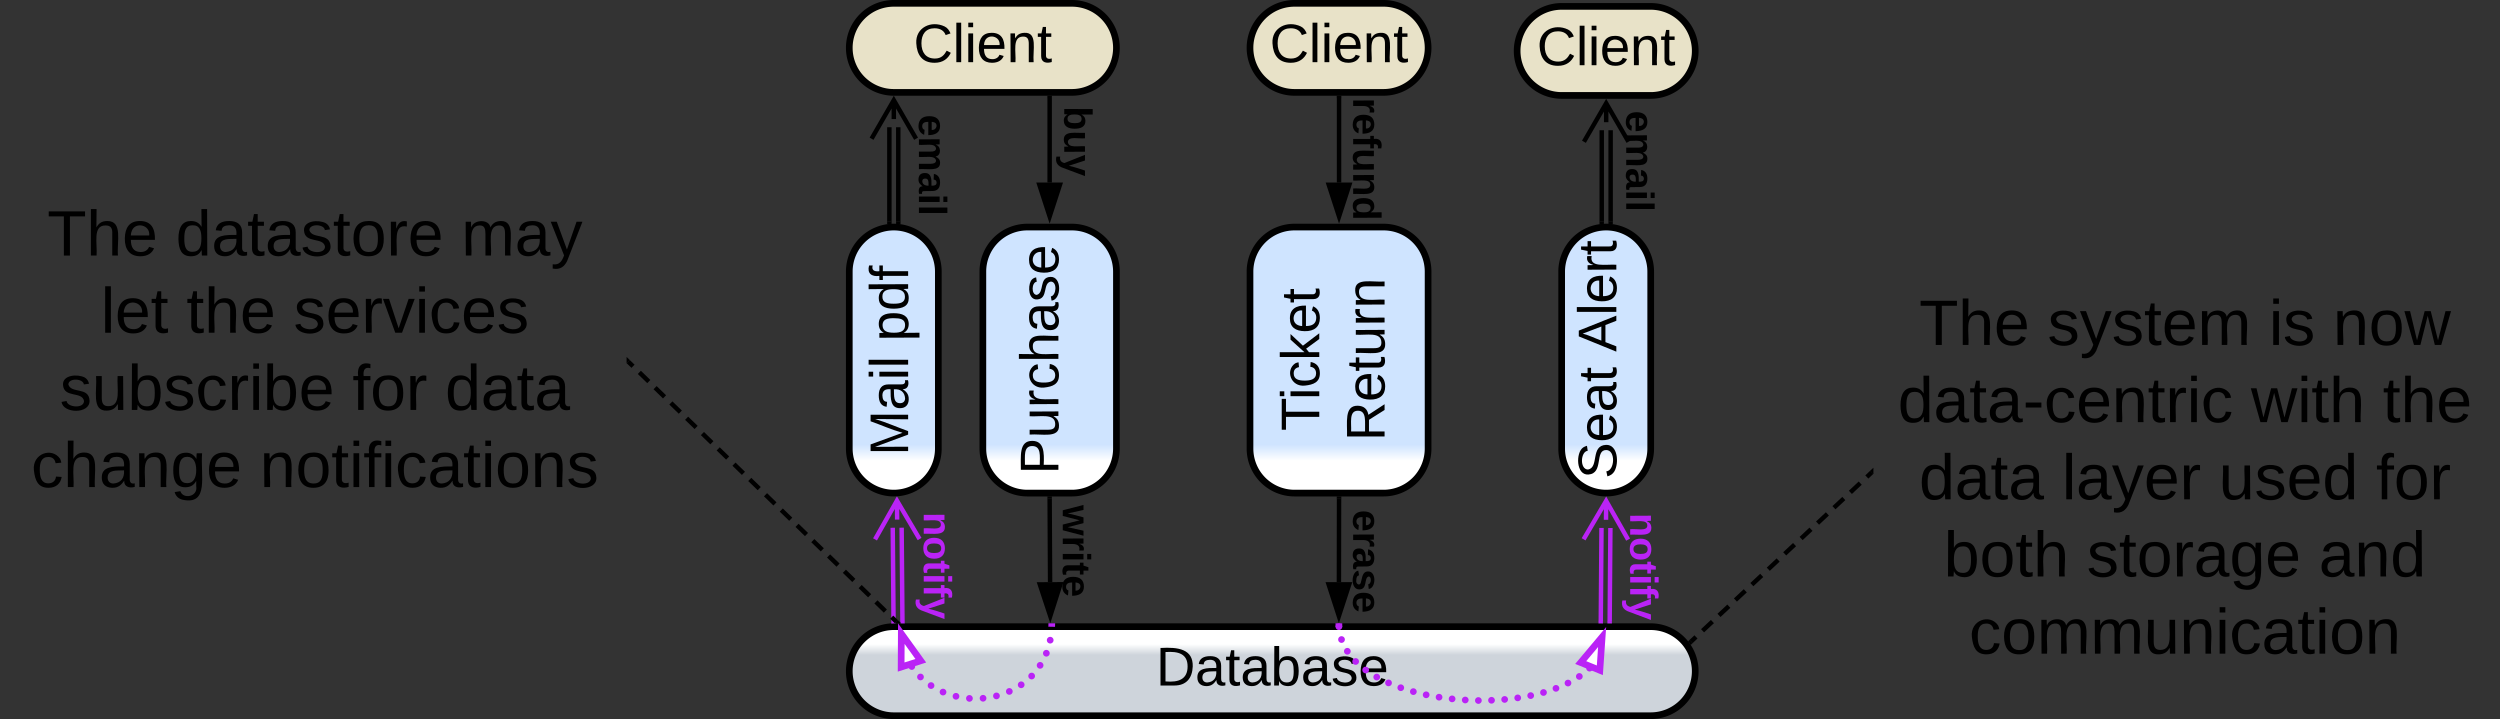 <svg xmlns="http://www.w3.org/2000/svg" xmlns:xlink="http://www.w3.org/1999/xlink" xmlns:lucid="lucid" width="1123" height="323"><rect width="100%" height="100%" fill="#333333" stroke="none"/><g transform="translate(-338.5 -538.5)" lucid:page-tab-id="0_0"><path d="M780 660.5a20 20 0 0 1 20-20h20a20 20 0 0 1 20 20V740a20 20 0 0 1-20 20h-20a20 20 0 0 1-20-20z" stroke="#000" stroke-width="3" fill="url(#a)"/><use xlink:href="#b" transform="matrix(-1.8369701987210297e-16,-1,1,-1.8369701987210297e-16,785,755) translate(3.429 28.931)"/><path d="M900 660.5a20 20 0 0 1 20-20h40a20 20 0 0 1 20 20V740a20 20 0 0 1-20 20h-40a20 20 0 0 1-20-20z" stroke="#000" stroke-width="3" fill="url(#c)"/><use xlink:href="#d" transform="matrix(-1.8369701987210297e-16,-1,1,-1.8369701987210297e-16,905,755) translate(22.917 26.118)"/><use xlink:href="#e" transform="matrix(-1.8369701987210297e-16,-1,1,-1.8369701987210297e-16,905,755) translate(18.401 55.451)"/><path d="M720 560a20 20 0 0 1 20-20h80a20 20 0 0 1 20 20 20 20 0 0 1-20 20h-80a20 20 0 0 1-20-20z" stroke="#000" stroke-width="3" fill="#e8e2c8"/><use xlink:href="#f" transform="matrix(1,0,0,1,725,545) translate(23.872 21.431)"/><path d="M720 840a20 20 0 0 1 20-20h340a20 20 0 0 1 20 20 20 20 0 0 1-20 20H740a20 20 0 0 1-20-20z" stroke="#000" stroke-width="3" fill="url(#g)"/><use xlink:href="#h" transform="matrix(1,0,0,1,725,825) translate(132.755 21.431)"/><path d="M810 620.5v-38" stroke="#000" stroke-width="2" fill="none"/><path d="M810 635.76l-4.63-14.26h9.26z" stroke="#000" stroke-width="2"/><path d="M810.98 582.53H809v-1.03H811z" stroke="#000" stroke-width=".05"/><path d="M1180 666a6 6 0 0 1 6-6h268a6 6 0 0 1 6 6v168a6 6 0 0 1-6 6h-268a6 6 0 0 1-6-6z" stroke="#000" stroke-opacity="0" stroke-width="3" fill="#fff" fill-opacity="0"/><use xlink:href="#i" transform="matrix(1,0,0,1,1185,665) translate(15.593 28.455)"/><use xlink:href="#j" transform="matrix(1,0,0,1,1185,665) translate(73.29 28.455)"/><use xlink:href="#k" transform="matrix(1,0,0,1,1185,665) translate(172.716 28.455)"/><use xlink:href="#l" transform="matrix(1,0,0,1,1185,665) translate(201.525 28.455)"/><use xlink:href="#m" transform="matrix(1,0,0,1,1185,665) translate(6.003 63.122)"/><use xlink:href="#n" transform="matrix(1,0,0,1,1185,665) translate(164.651 63.122)"/><use xlink:href="#o" transform="matrix(1,0,0,1,1185,665) translate(223.873 63.122)"/><use xlink:href="#p" transform="matrix(1,0,0,1,1185,665) translate(15.552 97.788)"/><use xlink:href="#q" transform="matrix(1,0,0,1,1185,665) translate(79.75 97.788)"/><use xlink:href="#r" transform="matrix(1,0,0,1,1185,665) translate(150.207 97.788)"/><use xlink:href="#s" transform="matrix(1,0,0,1,1185,665) translate(220.824 97.788)"/><use xlink:href="#t" transform="matrix(1,0,0,1,1185,665) translate(26.707 132.455)"/><use xlink:href="#u" transform="matrix(1,0,0,1,1185,665) translate(90.904 132.455)"/><use xlink:href="#v" transform="matrix(1,0,0,1,1185,665) translate(195.145 132.455)"/><use xlink:href="#w" transform="matrix(1,0,0,1,1185,665) translate(38.062 167.122)"/><path d="M900 560a20 20 0 0 1 20-20h40a20 20 0 0 1 20 20 20 20 0 0 1-20 20h-40a20 20 0 0 1-20-20z" stroke="#000" stroke-width="3" fill="#e8e2c8"/><use xlink:href="#f" transform="matrix(1,0,0,1,905,545) translate(3.872 21.431)"/><path d="M940 620.5v-38" stroke="#000" stroke-width="2" fill="none"/><path d="M940 635.76l-4.63-14.26h9.26z" stroke="#000" stroke-width="2"/><path d="M940.98 582.53H939v-1.03H941z" stroke="#000" stroke-width=".05"/><path d="M810.2 800l-.2-37.5" stroke="#000" stroke-width="2" fill="none"/><path d="M810.28 815.26l-4.7-14.24 9.26-.05z" stroke="#000" stroke-width="2"/><path d="M810.98 762.52h-1.95v-1.02h1.95z" stroke="#000" stroke-width=".05"/><path d="M829.1 766.08a6 6 0 0 1 6 6v28a6 6 0 0 1-6 6h-8a6 6 0 0 1-6-6v-28a6 6 0 0 1 6-6z" stroke="#000" stroke-opacity="0" stroke-width="2" fill="#fff" fill-opacity="0"/><use xlink:href="#x" transform="matrix(6.123233995736766e-17,1,-1,6.123233995736766e-17,830.114,771.083) translate(-5.716 14.222)"/><path d="M829.78 582.03a6 6 0 0 1 6 6v28a6 6 0 0 1-6 6h-8a6 6 0 0 1-6-6v-28a6 6 0 0 1 6-6z" stroke="#000" stroke-opacity="0" stroke-width="2" fill="#fff" fill-opacity="0"/><use xlink:href="#y" transform="matrix(6.123233995736766e-17,1,-1,6.123233995736766e-17,830.781,587.031) translate(-0.753 14.222)"/><path d="M959.56 590a6 6 0 0 1 6 6v28a6 6 0 0 1-6 6h-8a6 6 0 0 1-6-6v-28a6 6 0 0 1 6-6z" stroke="#000" stroke-opacity="0" stroke-width="2" fill="#fff" fill-opacity="0"/><use xlink:href="#z" transform="matrix(6.123233995736766e-17,1,-1,6.123233995736766e-17,960.557,595) translate(-12.556 14.222)"/><path d="M939.94 800l.06-37.5" stroke="#000" stroke-width="2" fill="none"/><path d="M939.92 815.26L935.3 801h9.27z" stroke="#000" stroke-width="2"/><path d="M940.97 762.53h-1.95v-1.03H941z" stroke="#000" stroke-width=".05"/><path d="M959.56 770.75a6 6 0 0 1 6 6v28a6 6 0 0 1-6 6h-8a6 6 0 0 1-6-6v-28a6 6 0 0 1 6-6z" stroke="#000" stroke-opacity="0" stroke-width="2" fill="#fff" fill-opacity="0"/><use xlink:href="#A" transform="matrix(6.123233995736766e-17,1,-1,6.123233995736766e-17,960.557,775.75) translate(-8.21 14.222)"/><path d="M1040 660.5a20 20 0 0 1 20-20 20 20 0 0 1 20 20V740a20 20 0 0 1-20 20 20 20 0 0 1-20-20z" stroke="#000" stroke-width="3" fill="url(#B)"/><use xlink:href="#C" transform="matrix(-1.8369701987210297e-16,-1,1,-1.8369701987210297e-16,1045,755) translate(1.431 19.556)"/><use xlink:href="#D" transform="matrix(-1.8369701987210297e-16,-1,1,-1.8369701987210297e-16,1045,755) translate(58.468 19.556)"/><path d="M1020 561.37a20 20 0 0 1 20-20h40a20 20 0 0 1 20 20 20 20 0 0 1-20 20h-40a20 20 0 0 1-20-20z" stroke="#000" stroke-width="3" fill="#e8e2c8"/><use xlink:href="#f" transform="matrix(1,0,0,1,1025,546.365) translate(3.872 21.431)"/><path d="M1058 638V597M1062 638V597" stroke="#000" stroke-width="2" fill="none"/><path d="M1058.97 639.08l-1.94.15v-1.26h1.94zM1062.97 639.23l-1.94-.15v-1.1h1.94z" stroke="#000" stroke-width=".05"/><path d="M1050 602.18l10-17.3 10 17.3m-10-17.3v8.5" stroke="#000" stroke-width="2" fill="none"/><path d="M1082.22 590.93a6 6 0 0 1 6 6v28a6 6 0 0 1-6 6h-8a6 6 0 0 1-6-6v-28a6 6 0 0 1 6-6z" stroke="#000" stroke-opacity="0" stroke-width="2" fill="#fff" fill-opacity="0"/><use xlink:href="#E" transform="matrix(6.123233995736766e-17,1,-1,6.123233995736766e-17,1083.216,595.932) translate(-7.716 14.222)"/><path d="M739.88 817.52l-.36-41.95M743.88 817.48l-.36-41.94" stroke="#ba23f6" stroke-width="2" fill="none"/><path d="M740.87 818.5h-.93l-1.02.08v-1.08l1.94-.02zM744.87 818.5h-1.95v-1.03l1.94-.02z" stroke="#ba23f6" stroke-width=".05" fill="#ba23f6"/><path d="M731.56 780.8l9.85-17.4 10.16 17.23M741.4 763.4l.1 8.5" stroke="#ba23f6" stroke-width="2" fill="none"/><path d="M766.67 772.67a6 6 0 0 1 6 6v28a6 6 0 0 1-6 6h-8a6 6 0 0 1-6-6v-28a6 6 0 0 1 6-6z" stroke="#000" stroke-opacity="0" stroke-width="2" fill="#fff" fill-opacity="0"/><use xlink:href="#F" transform="matrix(6.123233995736766e-17,1,-1,6.123233995736766e-17,767.667,777.667) translate(-9.099 14.222)"/><path d="M1179.27 750.68l-2.2 2.08m-2.96 2.76l-4.42 4.14m-2.95 2.77l-4.43 4.14m-2.95 2.77l-4.42 4.14m-2.95 2.76l-4.43 4.15m-2.95 2.75l-4.43 4.15m-2.95 2.76l-4.42 4.15m-2.95 2.77l-4.43 4.14m-2.95 2.78l-4.43 4.14m-2.95 2.77l-4.43 4.13m-2.95 2.77l-4.43 4.14m-2.96 2.76l-2.2 2.08" stroke="#000" stroke-width="2" fill="none"/><path d="M1180 751.34l-.08.07-1.34-1.4 1.42-1.34zM1098.8 827.37l-.88.84-.52-.84-.64-.74.72-.67z" stroke="#000" stroke-width=".05" fill="#000"/><path d="M340 626.5a6 6 0 0 1 6-6h268a6 6 0 0 1 6 6V774a6 6 0 0 1-6 6H346a6 6 0 0 1-6-6z" stroke="#000" stroke-opacity="0" stroke-width="3" fill="#fff" fill-opacity="0"/><use xlink:href="#i" transform="matrix(1,0,0,1,345,625.5) translate(14.75 27.799)"/><use xlink:href="#G" transform="matrix(1,0,0,1,345,625.5) translate(72.448 27.799)"/><use xlink:href="#H" transform="matrix(1,0,0,1,345,625.5) translate(200.762 27.799)"/><use xlink:href="#I" transform="matrix(1,0,0,1,345,625.5) translate(38.824 62.465)"/><use xlink:href="#J" transform="matrix(1,0,0,1,345,625.5) translate(77.262 62.465)"/><use xlink:href="#K" transform="matrix(1,0,0,1,345,625.5) translate(125.41 62.465)"/><use xlink:href="#L" transform="matrix(1,0,0,1,345,625.5) translate(20.367 97.132)"/><use xlink:href="#M" transform="matrix(1,0,0,1,345,625.5) translate(151.812 97.132)"/><use xlink:href="#N" transform="matrix(1,0,0,1,345,625.5) translate(193.46 97.132)"/><use xlink:href="#O" transform="matrix(1,0,0,1,345,625.5) translate(7.528 131.799)"/><use xlink:href="#P" transform="matrix(1,0,0,1,345,625.5) translate(110.244 131.799)"/><path d="M741.17 817.8l-2.12-2.06M736.2 813l-4.24-4.13m-2.83-2.75l-4.25-4.13m-2.84-2.76l-4.25-4.12m-2.84-2.75l-4.25-4.12m-2.83-2.75l-4.25-4.13m-2.84-2.75l-4.25-4.12m-2.83-2.75l-4.25-4.13m-2.84-2.75l-4.24-4.12m-2.83-2.75l-4.25-4.12m-2.84-2.75L668.2 747m-2.84-2.75l-4.25-4.12m-2.83-2.75l-4.25-4.13m-2.83-2.75l-4.27-4.12m-2.83-2.75l-4.25-4.12m-2.84-2.74l-4.24-4.13m-2.83-2.75l-4.25-4.12m-2.84-2.75l-2.12-2.05" stroke="#000" stroke-width="2" fill="none"/><path d="M743.3 818.5h-2.82l1.35-1.4zM621.4 700.26l-1.34 1.4-.06-.05v-2.7z" stroke="#000" stroke-width=".05" fill="#000"/><path d="M720 660.5a20 20 0 0 1 20-20 20 20 0 0 1 20 20V740a20 20 0 0 1-20 20 20 20 0 0 1-20-20z" stroke="#000" stroke-width="3" fill="url(#Q)"/><g><use xlink:href="#R" transform="matrix(-1.8369701987210297e-16,-1,1,-1.8369701987210297e-16,725,755) translate(11.829 21.431)"/><use xlink:href="#S" transform="matrix(-1.8369701987210297e-16,-1,1,-1.8369701987210297e-16,725,755) translate(63.23 21.431)"/></g><path d="M738 638v-42.34M742 638v-42.34" stroke="#000" stroke-width="2" fill="none"/><path d="M738.98 639.08l-1.96.15v-1.26H739zM742.98 639.23l-1.96-.15v-1.1H743z" stroke="#000" stroke-width=".05"/><path d="M730 600.82l10-17.32 10 17.32m-10-17.32v8.5" stroke="#000" stroke-width="2" fill="none"/><g><path d="M764.5 592.72a6 6 0 0 1 6 6v28a6 6 0 0 1-6 6h-8a6 6 0 0 1-6-6v-28a6 6 0 0 1 6-6z" stroke="#000" stroke-opacity="0" stroke-width="2" fill="#fff" fill-opacity="0"/></g><g><use xlink:href="#E" transform="matrix(6.123233995736766e-17,1,-1,6.123233995736766e-17,765.5,597.716) translate(-7.716 14.222)"/></g><path d="M1057.57 817.5l.32-41.85M1061.57 817.52l.32-41.84" stroke="#ba23f6" stroke-width="2" fill="none"/><path d="M1058.54 817.47v1.03h-1.96v-1.05zM1062.54 817.5v1h-1.96v-1.02z" stroke="#ba23f6" stroke-width=".05" fill="#ba23f6"/><path d="M1049.85 780.75l10.13-17.25 9.87 17.4m-9.87-17.4l-.06 8.5" stroke="#ba23f6" stroke-width="2" fill="none"/><g><path d="M1084 773.07a6 6 0 0 1 6 6v28a6 6 0 0 1-6 6h-8a6 6 0 0 1-6-6v-28a6 6 0 0 1 6-6z" stroke="#000" stroke-opacity="0" stroke-width="2" fill="#fff" fill-opacity="0"/></g><g><use xlink:href="#F" transform="matrix(6.123233995736766e-17,1,-1,6.123233995736766e-17,1085,778.068) translate(-9.099 14.222)"/></g><path d="M746.58 837.9a1.5 1.5 0 0 1 1.5-1.5 1.5 1.5 0 0 1 1.5 1.5 1.5 1.5 0 0 1-1.5 1.5 1.5 1.5 0 0 1-1.5-1.5m3.9 4.72v-.02a1.5 1.5 0 0 1 1.5-1.5 1.5 1.5 0 0 1 1.5 1.5 1.5 1.5 0 0 1-1.5 1.5 1.5 1.5 0 0 1-1.5-1.5m4.75 3.88v-.02a1.5 1.5 0 0 1 1.5-1.5 1.5 1.5 0 0 1 1.5 1.5 1.5 1.5 0 0 1-1.5 1.5 1.5 1.5 0 0 1-1.5-1.5m5.38 2.92a1.5 1.5 0 0 1 1.5-1.5 1.5 1.5 0 0 1 1.5 1.5 1.5 1.5 0 0 1-1.5 1.5 1.5 1.5 0 0 1-1.5-1.5v-.03m5.82 1.95v-.02a1.5 1.5 0 0 1 1.5-1.5 1.5 1.5 0 0 1 1.5 1.5 1.5 1.5 0 0 1-1.5 1.5 1.5 1.5 0 0 1-1.5-1.5m6.04.96v-.02a1.5 1.5 0 0 1 1.5-1.5 1.5 1.5 0 0 1 1.5 1.5 1.5 1.5 0 0 1-1.5 1.5 1.5 1.5 0 0 1-1.5-1.5m6.12-.06a1.5 1.5 0 0 1 1.5-1.5 1.5 1.5 0 0 1 1.5 1.5 1.5 1.5 0 0 1-1.5 1.5 1.5 1.5 0 0 1-1.5-1.5v-.03m6.02-1.02a1.5 1.5 0 0 1 1.5-1.5 1.5 1.5 0 0 1 1.5 1.5 1.5 1.5 0 0 1-1.5 1.5 1.5 1.5 0 0 1-1.5-1.5v-.02m5.78-1.98v-.02a1.5 1.5 0 0 1 1.5-1.5 1.5 1.5 0 0 1 1.5 1.5 1.5 1.5 0 0 1-1.5 1.5 1.5 1.5 0 0 1-1.5-1.5m5.33-2.98a1.5 1.5 0 0 1 1.5-1.5 1.5 1.5 0 0 1 1.5 1.5 1.5 1.5 0 0 1-1.5 1.5 1.5 1.5 0 0 1-1.5-1.5v-.03m4.7-3.9a1.5 1.5 0 0 1 1.5-1.5 1.5 1.5 0 0 1 1.5 1.5 1.5 1.5 0 0 1-1.5 1.5 1.5 1.5 0 0 1-1.5-1.5v-.02m3.8-4.76v-.02a1.5 1.5 0 0 1 1.5-1.5 1.5 1.5 0 0 1 1.5 1.5 1.5 1.5 0 0 1-1.5 1.5 1.5 1.5 0 0 1-1.5-1.5v-.02m2.8-5.4v-.02a1.5 1.5 0 0 1 1.5-1.5 1.5 1.5 0 0 1 1.5 1.5 1.5 1.5 0 0 1-1.5 1.5 1.5 1.5 0 0 1-1.5-1.5m1.73-5.85v-.02a1.5 1.5 0 0 1 1.5-1.5 1.5 1.5 0 0 1 1.5 1.5 1.5 1.5 0 0 1-1.5 1.5 1.5 1.5 0 0 1-1.5-1.5v-.02" fill="#ba23f6"/><path d="M743.37 823.13l8.75 12.18-8.83 2.83z" stroke="#ba23f6" stroke-width="3" fill="#fff"/><path d="M812.4 820.07l-2.95-.07.03-1.5h2.95z" stroke="#ba23f6" stroke-width=".05" fill="#ba23f6"/><path d="M1051.04 838.65v-.02a1.5 1.5 0 0 1 1.5-1.5 1.5 1.5 0 0 1 1.5 1.5 1.5 1.5 0 0 1-1.5 1.5 1.5 1.5 0 0 1-1.5-1.5m-4.6 3.73a1.5 1.5 0 0 1 1.5-1.5 1.5 1.5 0 0 1 1.5 1.5 1.5 1.5 0 0 1-1.5 1.5 1.5 1.5 0 0 1-1.5-1.5v-.03m-5.1 3a1.5 1.5 0 0 1 1.5-1.5 1.5 1.5 0 0 1 1.5 1.5 1.5 1.5 0 0 1-1.5 1.5 1.5 1.5 0 0 1-1.5-1.5v-.02m-5.4 2.4a1.5 1.5 0 0 1 1.5-1.5 1.5 1.5 0 0 1 1.5 1.5 1.5 1.5 0 0 1-1.5 1.5 1.5 1.5 0 0 1-1.5-1.5v-.02m-5.6 1.88a1.5 1.5 0 0 1 1.5-1.5 1.5 1.5 0 0 1 1.5 1.5 1.5 1.5 0 0 1-1.5 1.5 1.5 1.5 0 0 1-1.5-1.5v-.03m-5.75 1.45v-.02a1.5 1.5 0 0 1 1.5-1.5 1.5 1.5 0 0 1 1.5 1.5 1.5 1.5 0 0 1-1.5 1.5 1.5 1.5 0 0 1-1.5-1.5m-5.83 1.04v-.02a1.5 1.5 0 0 1 1.5-1.5 1.5 1.5 0 0 1 1.5 1.5 1.5 1.5 0 0 1-1.5 1.5 1.5 1.5 0 0 1-1.5-1.5m-5.87.7a1.5 1.5 0 0 1 1.5-1.5 1.5 1.5 0 0 1 1.5 1.5 1.5 1.5 0 0 1-1.5 1.5 1.5 1.5 0 0 1-1.5-1.5v-.02m-5.9.42v-.02a1.5 1.5 0 0 1 1.5-1.5 1.5 1.5 0 0 1 1.5 1.5 1.5 1.5 0 0 1-1.5 1.5 1.5 1.5 0 0 1-1.5-1.5m-5.9.1a1.5 1.5 0 0 1 1.5-1.5 1.5 1.5 0 0 1 1.5 1.5 1.5 1.5 0 0 1-1.5 1.5 1.5 1.5 0 0 1-1.5-1.5v-.03m-5.9-.18v-.02a1.5 1.5 0 0 1 1.5-1.5 1.5 1.5 0 0 1 1.5 1.5 1.5 1.5 0 0 1-1.5 1.5 1.5 1.5 0 0 1-1.5-1.5m-5.9-.48v-.02a1.5 1.5 0 0 1 1.5-1.5 1.5 1.5 0 0 1 1.5 1.5 1.5 1.5 0 0 1-1.5 1.5 1.5 1.5 0 0 1-1.5-1.5m-5.86-.76a1.5 1.5 0 0 1 1.5-1.5 1.5 1.5 0 0 1 1.5 1.5 1.5 1.5 0 0 1-1.5 1.5 1.5 1.5 0 0 1-1.5-1.5v-.03m-5.8-1.04a1.5 1.5 0 0 1 1.5-1.5 1.5 1.5 0 0 1 1.5 1.5 1.5 1.5 0 0 1-1.5 1.5 1.5 1.5 0 0 1-1.5-1.5v-.03m-5.75-1.38v-.02a1.5 1.5 0 0 1 1.5-1.5 1.5 1.5 0 0 1 1.5 1.5 1.5 1.5 0 0 1-1.5 1.5 1.5 1.5 0 0 1-1.5-1.5v-.02m-5.65-1.73a1.5 1.5 0 0 1 1.5-1.5 1.5 1.5 0 0 1 1.5 1.5 1.5 1.5 0 0 1-1.5 1.5 1.5 1.5 0 0 1-1.5-1.5v-.02m-5.5-2.13v-.02a1.5 1.5 0 0 1 1.5-1.5 1.5 1.5 0 0 1 1.5 1.5 1.5 1.5 0 0 1-1.5 1.5 1.5 1.5 0 0 1-1.5-1.5m-5.3-2.6v-.02a1.5 1.5 0 0 1 1.5-1.5 1.5 1.5 0 0 1 1.5 1.5 1.5 1.5 0 0 1-1.5 1.5 1.5 1.5 0 0 1-1.5-1.5m-4.97-3.17a1.5 1.5 0 0 1 1.5-1.5 1.5 1.5 0 0 1 1.5 1.5 1.5 1.5 0 0 1-1.5 1.5 1.5 1.5 0 0 1-1.5-1.5v-.03m-4.5-3.8a1.5 1.5 0 0 1 1.5-1.5 1.5 1.5 0 0 1 1.5 1.5 1.5 1.5 0 0 1-1.5 1.5 1.5 1.5 0 0 1-1.5-1.5v-.03m-3.73-4.53v-.02a1.5 1.5 0 0 1 1.5-1.5 1.5 1.5 0 0 1 1.5 1.5 1.5 1.5 0 0 1-1.5 1.5 1.5 1.5 0 0 1-1.5-1.5m-2.62-5.26v-.02a1.5 1.5 0 0 1 1.5-1.5 1.5 1.5 0 0 1 1.5 1.5 1.5 1.5 0 0 1-1.5 1.5 1.5 1.5 0 0 1-1.5-1.5v-.02m-1.17-5.75a1.5 1.5 0 0 1 1.5-1.5 1.5 1.5 0 0 1 1.5 1.5 1.5 1.5 0 0 1-1.5 1.5 1.5 1.5 0 0 1-1.5-1.5v-.02" fill="#ba23f6"/><path d="M1058.18 824.63l-1.03 14.96-8.6-3.48z" stroke="#ba23f6" stroke-width="3" fill="#fff"/><path d="M941.4 820.03l-2.95.02v-1.55h2.94z" stroke="#ba23f6" stroke-width=".05" fill="#ba23f6"/><defs><linearGradient gradientUnits="userSpaceOnUse" id="a" x1="780" y1="760" x2="780" y2="640.5"><stop offset="12.14%" stop-color="#fff"/><stop offset="18.21%" stop-color="#cfe4ff"/></linearGradient><path d="M30-248c87 1 191-15 191 75 0 78-77 80-158 76V0H30v-248zm33 125c57 0 124 11 124-50 0-59-68-47-124-48v98" id="T"/><path d="M84 4C-5 8 30-112 23-190h32v120c0 31 7 50 39 49 72-2 45-101 50-169h31l1 190h-30c-1-10 1-25-2-33-11 22-28 36-60 37" id="U"/><path d="M114-163C36-179 61-72 57 0H25l-1-190h30c1 12-1 29 2 39 6-27 23-49 58-41v29" id="V"/><path d="M96-169c-40 0-48 33-48 73s9 75 48 75c24 0 41-14 43-38l32 2c-6 37-31 61-74 61-59 0-76-41-82-99-10-93 101-131 147-64 4 7 5 14 7 22l-32 3c-4-21-16-35-41-35" id="W"/><path d="M106-169C34-169 62-67 57 0H25v-261h32l-1 103c12-21 28-36 61-36 89 0 53 116 60 194h-32v-121c2-32-8-49-39-48" id="X"/><path d="M141-36C126-15 110 5 73 4 37 3 15-17 15-53c-1-64 63-63 125-63 3-35-9-54-41-54-24 1-41 7-42 31l-33-3c5-37 33-52 76-52 45 0 72 20 72 64v82c-1 20 7 32 28 27v20c-31 9-61-2-59-35zM48-53c0 20 12 33 32 33 41-3 63-29 60-74-43 2-92-5-92 41" id="Y"/><path d="M135-143c-3-34-86-38-87 0 15 53 115 12 119 90S17 21 10-45l28-5c4 36 97 45 98 0-10-56-113-15-118-90-4-57 82-63 122-42 12 7 21 19 24 35" id="Z"/><path d="M100-194c63 0 86 42 84 106H49c0 40 14 67 53 68 26 1 43-12 49-29l28 8c-11 28-37 45-77 45C44 4 14-33 15-96c1-61 26-98 85-98zm52 81c6-60-76-77-97-28-3 7-6 17-6 28h103" id="aa"/><g id="b"><use transform="matrix(0.068,0,0,0.068,0,0)" xlink:href="#T"/><use transform="matrix(0.068,0,0,0.068,16.296,0)" xlink:href="#U"/><use transform="matrix(0.068,0,0,0.068,29.877,0)" xlink:href="#V"/><use transform="matrix(0.068,0,0,0.068,37.957,0)" xlink:href="#W"/><use transform="matrix(0.068,0,0,0.068,50.179,0)" xlink:href="#X"/><use transform="matrix(0.068,0,0,0.068,63.759,0)" xlink:href="#Y"/><use transform="matrix(0.068,0,0,0.068,77.34,0)" xlink:href="#Z"/><use transform="matrix(0.068,0,0,0.068,89.562,0)" xlink:href="#aa"/></g><linearGradient gradientUnits="userSpaceOnUse" id="c" x1="900" y1="760" x2="900" y2="640.5"><stop offset="12.14%" stop-color="#fff"/><stop offset="18.21%" stop-color="#cfe4ff"/></linearGradient><path d="M127-220V0H93v-220H8v-28h204v28h-85" id="ab"/><path d="M24-231v-30h32v30H24zM24 0v-190h32V0H24" id="ac"/><path d="M143 0L79-87 56-68V0H24v-261h32v163l83-92h37l-77 82L181 0h-38" id="ad"/><path d="M59-47c-2 24 18 29 38 22v24C64 9 27 4 27-40v-127H5v-23h24l9-43h21v43h35v23H59v120" id="ae"/><g id="d"><use transform="matrix(0.068,0,0,0.068,0,0)" xlink:href="#ab"/><use transform="matrix(0.068,0,0,0.068,13.988,0)" xlink:href="#ac"/><use transform="matrix(0.068,0,0,0.068,19.352,0)" xlink:href="#W"/><use transform="matrix(0.068,0,0,0.068,31.574,0)" xlink:href="#ad"/><use transform="matrix(0.068,0,0,0.068,43.796,0)" xlink:href="#aa"/><use transform="matrix(0.068,0,0,0.068,57.377,0)" xlink:href="#ae"/></g><path d="M233-177c-1 41-23 64-60 70L243 0h-38l-65-103H63V0H30v-248c88 3 205-21 203 71zM63-129c60-2 137 13 137-47 0-61-80-42-137-45v92" id="af"/><path d="M117-194c89-4 53 116 60 194h-32v-121c0-31-8-49-39-48C34-167 62-67 57 0H25l-1-190h30c1 10-1 24 2 32 11-22 29-35 61-36" id="ag"/><g id="e"><use transform="matrix(0.068,0,0,0.068,0,0)" xlink:href="#af"/><use transform="matrix(0.068,0,0,0.068,17.586,0)" xlink:href="#aa"/><use transform="matrix(0.068,0,0,0.068,31.167,0)" xlink:href="#ae"/><use transform="matrix(0.068,0,0,0.068,37.957,0)" xlink:href="#U"/><use transform="matrix(0.068,0,0,0.068,51.537,0)" xlink:href="#V"/><use transform="matrix(0.068,0,0,0.068,59.617,0)" xlink:href="#ag"/></g><path d="M212-179c-10-28-35-45-73-45-59 0-87 40-87 99 0 60 29 101 89 101 43 0 62-24 78-52l27 14C228-24 195 4 139 4 59 4 22-46 18-125c-6-104 99-153 187-111 19 9 31 26 39 46" id="ah"/><path d="M24 0v-261h32V0H24" id="ai"/><g id="f"><use transform="matrix(0.068,0,0,0.068,0,0)" xlink:href="#ah"/><use transform="matrix(0.068,0,0,0.068,17.586,0)" xlink:href="#ai"/><use transform="matrix(0.068,0,0,0.068,22.951,0)" xlink:href="#ac"/><use transform="matrix(0.068,0,0,0.068,28.315,0)" xlink:href="#aa"/><use transform="matrix(0.068,0,0,0.068,41.895,0)" xlink:href="#ag"/><use transform="matrix(0.068,0,0,0.068,55.475,0)" xlink:href="#ae"/></g><linearGradient gradientUnits="userSpaceOnUse" id="g" x1="720" y1="820" x2="720" y2="860"><stop offset="19.64%" stop-color="#fff"/><stop offset="31.79%" stop-color="#ced4db"/></linearGradient><path d="M30-248c118-7 216 8 213 122C240-48 200 0 122 0H30v-248zM63-27c89 8 146-16 146-99s-60-101-146-95v194" id="aj"/><path d="M115-194c53 0 69 39 70 98 0 66-23 100-70 100C84 3 66-7 56-30L54 0H23l1-261h32v101c10-23 28-34 59-34zm-8 174c40 0 45-34 45-75 0-40-5-75-45-74-42 0-51 32-51 76 0 43 10 73 51 73" id="ak"/><g id="h"><use transform="matrix(0.068,0,0,0.068,0,0)" xlink:href="#aj"/><use transform="matrix(0.068,0,0,0.068,17.586,0)" xlink:href="#Y"/><use transform="matrix(0.068,0,0,0.068,31.167,0)" xlink:href="#ae"/><use transform="matrix(0.068,0,0,0.068,37.957,0)" xlink:href="#Y"/><use transform="matrix(0.068,0,0,0.068,51.537,0)" xlink:href="#ak"/><use transform="matrix(0.068,0,0,0.068,65.117,0)" xlink:href="#Y"/><use transform="matrix(0.068,0,0,0.068,78.698,0)" xlink:href="#Z"/><use transform="matrix(0.068,0,0,0.068,90.92,0)" xlink:href="#aa"/></g><g id="i"><use transform="matrix(0.08,0,0,0.08,0,0)" xlink:href="#ab"/><use transform="matrix(0.08,0,0,0.08,17.574,0)" xlink:href="#X"/><use transform="matrix(0.08,0,0,0.08,33.623,0)" xlink:href="#aa"/></g><path d="M179-190L93 31C79 59 56 82 12 73V49c39 6 53-20 64-50L1-190h34L92-34l54-156h33" id="al"/><path d="M210-169c-67 3-38 105-44 169h-31v-121c0-29-5-50-35-48C34-165 62-65 56 0H25l-1-190h30c1 10-1 24 2 32 10-44 99-50 107 0 11-21 27-35 58-36 85-2 47 119 55 194h-31v-121c0-29-5-49-35-48" id="am"/><g id="j"><use transform="matrix(0.08,0,0,0.08,0,0)" xlink:href="#Z"/><use transform="matrix(0.08,0,0,0.08,14.444,0)" xlink:href="#al"/><use transform="matrix(0.08,0,0,0.08,28.889,0)" xlink:href="#Z"/><use transform="matrix(0.08,0,0,0.08,43.333,0)" xlink:href="#ae"/><use transform="matrix(0.08,0,0,0.08,51.358,0)" xlink:href="#aa"/><use transform="matrix(0.08,0,0,0.08,67.407,0)" xlink:href="#am"/></g><g id="k"><use transform="matrix(0.08,0,0,0.08,0,0)" xlink:href="#ac"/><use transform="matrix(0.08,0,0,0.08,6.34,0)" xlink:href="#Z"/></g><path d="M100-194c62-1 85 37 85 99 1 63-27 99-86 99S16-35 15-95c0-66 28-99 85-99zM99-20c44 1 53-31 53-75 0-43-8-75-51-75s-53 32-53 75 10 74 51 75" id="an"/><path d="M206 0h-36l-40-164L89 0H53L-1-190h32L70-26l43-164h34l41 164 42-164h31" id="ao"/><g id="l"><use transform="matrix(0.08,0,0,0.08,0,0)" xlink:href="#ag"/><use transform="matrix(0.08,0,0,0.08,16.049,0)" xlink:href="#an"/><use transform="matrix(0.08,0,0,0.08,32.099,0)" xlink:href="#ao"/></g><path d="M85-194c31 0 48 13 60 33l-1-100h32l1 261h-30c-2-10 0-23-3-31C134-8 116 4 85 4 32 4 16-35 15-94c0-66 23-100 70-100zm9 24c-40 0-46 34-46 75 0 40 6 74 45 74 42 0 51-32 51-76 0-42-9-74-50-73" id="ap"/><path d="M16-82v-28h88v28H16" id="aq"/><g id="m"><use transform="matrix(0.08,0,0,0.08,0,0)" xlink:href="#ap"/><use transform="matrix(0.08,0,0,0.08,16.049,0)" xlink:href="#Y"/><use transform="matrix(0.08,0,0,0.08,32.099,0)" xlink:href="#ae"/><use transform="matrix(0.08,0,0,0.08,40.123,0)" xlink:href="#Y"/><use transform="matrix(0.08,0,0,0.08,56.173,0)" xlink:href="#aq"/><use transform="matrix(0.08,0,0,0.08,65.722,0)" xlink:href="#W"/><use transform="matrix(0.08,0,0,0.08,80.167,0)" xlink:href="#aa"/><use transform="matrix(0.08,0,0,0.08,96.216,0)" xlink:href="#ag"/><use transform="matrix(0.08,0,0,0.08,112.265,0)" xlink:href="#ae"/><use transform="matrix(0.08,0,0,0.08,120.29,0)" xlink:href="#V"/><use transform="matrix(0.08,0,0,0.08,129.84,0)" xlink:href="#ac"/><use transform="matrix(0.08,0,0,0.08,136.179,0)" xlink:href="#W"/></g><g id="n"><use transform="matrix(0.08,0,0,0.08,0,0)" xlink:href="#ao"/><use transform="matrix(0.08,0,0,0.08,20.784,0)" xlink:href="#ac"/><use transform="matrix(0.08,0,0,0.08,27.123,0)" xlink:href="#ae"/><use transform="matrix(0.08,0,0,0.08,35.148,0)" xlink:href="#X"/></g><g id="o"><use transform="matrix(0.08,0,0,0.08,0,0)" xlink:href="#ae"/><use transform="matrix(0.08,0,0,0.08,8.025,0)" xlink:href="#X"/><use transform="matrix(0.08,0,0,0.08,24.074,0)" xlink:href="#aa"/></g><g id="p"><use transform="matrix(0.08,0,0,0.08,0,0)" xlink:href="#ap"/><use transform="matrix(0.08,0,0,0.08,16.049,0)" xlink:href="#Y"/><use transform="matrix(0.08,0,0,0.08,32.099,0)" xlink:href="#ae"/><use transform="matrix(0.08,0,0,0.08,40.123,0)" xlink:href="#Y"/></g><g id="q"><use transform="matrix(0.08,0,0,0.08,0,0)" xlink:href="#ai"/><use transform="matrix(0.08,0,0,0.08,6.34,0)" xlink:href="#Y"/><use transform="matrix(0.08,0,0,0.08,22.389,0)" xlink:href="#al"/><use transform="matrix(0.08,0,0,0.08,36.833,0)" xlink:href="#aa"/><use transform="matrix(0.08,0,0,0.08,52.883,0)" xlink:href="#V"/></g><g id="r"><use transform="matrix(0.08,0,0,0.08,0,0)" xlink:href="#U"/><use transform="matrix(0.08,0,0,0.08,16.049,0)" xlink:href="#Z"/><use transform="matrix(0.08,0,0,0.08,30.494,0)" xlink:href="#aa"/><use transform="matrix(0.08,0,0,0.08,46.543,0)" xlink:href="#ap"/></g><path d="M101-234c-31-9-42 10-38 44h38v23H63V0H32v-167H5v-23h27c-7-52 17-82 69-68v24" id="ar"/><g id="s"><use transform="matrix(0.08,0,0,0.08,0,0)" xlink:href="#ar"/><use transform="matrix(0.08,0,0,0.08,8.025,0)" xlink:href="#an"/><use transform="matrix(0.08,0,0,0.08,24.074,0)" xlink:href="#V"/></g><g id="t"><use transform="matrix(0.08,0,0,0.08,0,0)" xlink:href="#ak"/><use transform="matrix(0.08,0,0,0.08,16.049,0)" xlink:href="#an"/><use transform="matrix(0.08,0,0,0.08,32.099,0)" xlink:href="#ae"/><use transform="matrix(0.08,0,0,0.08,40.123,0)" xlink:href="#X"/></g><path d="M177-190C167-65 218 103 67 71c-23-6-38-20-44-43l32-5c15 47 100 32 89-28v-30C133-14 115 1 83 1 29 1 15-40 15-95c0-56 16-97 71-98 29-1 48 16 59 35 1-10 0-23 2-32h30zM94-22c36 0 50-32 50-73 0-42-14-75-50-75-39 0-46 34-46 75s6 73 46 73" id="as"/><g id="u"><use transform="matrix(0.08,0,0,0.08,0,0)" xlink:href="#Z"/><use transform="matrix(0.08,0,0,0.08,14.444,0)" xlink:href="#ae"/><use transform="matrix(0.08,0,0,0.08,22.469,0)" xlink:href="#an"/><use transform="matrix(0.08,0,0,0.08,38.519,0)" xlink:href="#V"/><use transform="matrix(0.08,0,0,0.08,48.068,0)" xlink:href="#Y"/><use transform="matrix(0.08,0,0,0.08,64.117,0)" xlink:href="#as"/><use transform="matrix(0.08,0,0,0.08,80.167,0)" xlink:href="#aa"/></g><g id="v"><use transform="matrix(0.08,0,0,0.08,0,0)" xlink:href="#Y"/><use transform="matrix(0.08,0,0,0.08,16.049,0)" xlink:href="#ag"/><use transform="matrix(0.08,0,0,0.08,32.099,0)" xlink:href="#ap"/></g><g id="w"><use transform="matrix(0.08,0,0,0.08,0,0)" xlink:href="#W"/><use transform="matrix(0.08,0,0,0.08,14.444,0)" xlink:href="#an"/><use transform="matrix(0.08,0,0,0.08,30.494,0)" xlink:href="#am"/><use transform="matrix(0.08,0,0,0.08,54.488,0)" xlink:href="#am"/><use transform="matrix(0.08,0,0,0.08,78.481,0)" xlink:href="#U"/><use transform="matrix(0.08,0,0,0.08,94.531,0)" xlink:href="#ag"/><use transform="matrix(0.08,0,0,0.08,110.58,0)" xlink:href="#ac"/><use transform="matrix(0.08,0,0,0.08,116.92,0)" xlink:href="#W"/><use transform="matrix(0.08,0,0,0.08,131.364,0)" xlink:href="#Y"/><use transform="matrix(0.08,0,0,0.08,147.414,0)" xlink:href="#ae"/><use transform="matrix(0.08,0,0,0.08,155.438,0)" xlink:href="#ac"/><use transform="matrix(0.08,0,0,0.08,161.778,0)" xlink:href="#an"/><use transform="matrix(0.08,0,0,0.08,177.827,0)" xlink:href="#ag"/></g><path d="M231 0h-52l-39-155L100 0H48L-1-190h46L77-45c9-52 24-97 36-145h53l37 145 32-145h46" id="at"/><path d="M135-150c-39-12-60 13-60 57V0H25l-1-190h47c2 13-1 29 3 40 6-28 27-53 61-41v41" id="au"/><path d="M25-224v-37h50v37H25zM25 0v-190h50V0H25" id="av"/><path d="M115-3C79 11 28 4 28-45v-112H4v-33h27l15-45h31v45h36v33H77v99c-1 23 16 31 38 25v30" id="aw"/><path d="M185-48c-13 30-37 53-82 52C43 2 14-33 14-96s30-98 90-98c62 0 83 45 84 108H66c0 31 8 55 39 56 18 0 30-7 34-22zm-45-69c5-46-57-63-70-21-2 6-4 13-4 21h74" id="ax"/><g id="x"><use transform="matrix(0.049,0,0,0.049,0,0)" xlink:href="#at"/><use transform="matrix(0.049,0,0,0.049,13.827,0)" xlink:href="#au"/><use transform="matrix(0.049,0,0,0.049,20.741,0)" xlink:href="#av"/><use transform="matrix(0.049,0,0,0.049,25.679,0)" xlink:href="#aw"/><use transform="matrix(0.049,0,0,0.049,31.556,0)" xlink:href="#ax"/></g><path d="M135-194c52 0 70 43 70 98 0 56-19 99-73 100-30 1-46-15-58-35L72 0H24l1-261h50v104c11-23 29-37 60-37zM114-30c31 0 40-27 40-66 0-37-7-63-39-63s-41 28-41 65c0 36 8 64 40 64" id="ay"/><path d="M85 4C-2 5 27-109 22-190h50c7 57-23 150 33 157 60-5 35-97 40-157h50l1 190h-47c-2-12 1-28-3-38-12 25-28 42-61 42" id="az"/><path d="M123 10C108 53 80 86 19 72V37c35 8 53-11 59-39L3-190h52l48 148c12-52 28-100 44-148h51" id="aA"/><g id="y"><use transform="matrix(0.049,0,0,0.049,0,0)" xlink:href="#ay"/><use transform="matrix(0.049,0,0,0.049,10.815,0)" xlink:href="#az"/><use transform="matrix(0.049,0,0,0.049,21.63,0)" xlink:href="#aA"/></g><path d="M121-226c-27-7-43 5-38 36h38v33H83V0H34v-157H6v-33h28c-9-59 32-81 87-68v32" id="aB"/><path d="M135-194c87-1 58 113 63 194h-50c-7-57 23-157-34-157-59 0-34 97-39 157H25l-1-190h47c2 12-1 28 3 38 12-26 28-41 61-42" id="aC"/><path d="M88-194c31-1 46 15 58 34l-1-101h50l1 261h-48c-2-10 0-23-3-31C134-8 116 4 84 4 32 4 16-41 15-95c0-56 19-97 73-99zm17 164c33 0 40-30 41-66 1-37-9-64-41-64s-38 30-39 65c0 43 13 65 39 65" id="aD"/><g id="z"><use transform="matrix(0.049,0,0,0.049,0,0)" xlink:href="#au"/><use transform="matrix(0.049,0,0,0.049,6.914,0)" xlink:href="#ax"/><use transform="matrix(0.049,0,0,0.049,16.79,0)" xlink:href="#aB"/><use transform="matrix(0.049,0,0,0.049,22.667,0)" xlink:href="#az"/><use transform="matrix(0.049,0,0,0.049,33.481,0)" xlink:href="#aC"/><use transform="matrix(0.049,0,0,0.049,44.296,0)" xlink:href="#aD"/></g><path d="M133-34C117-15 103 5 69 4 32 3 11-16 11-54c-1-60 55-63 116-61 1-26-3-47-28-47-18 1-26 9-28 27l-52-2c7-38 36-58 82-57s74 22 75 68l1 82c-1 14 12 18 25 15v27c-30 8-71 5-69-32zm-48 3c29 0 43-24 42-57-32 0-66-3-65 30 0 17 8 27 23 27" id="aE"/><path d="M137-138c1-29-70-34-71-4 15 46 118 7 119 86 1 83-164 76-172 9l43-7c4 19 20 25 44 25 33 8 57-30 24-41C81-84 22-81 20-136c-2-80 154-74 161-7" id="aF"/><g id="A"><use transform="matrix(0.049,0,0,0.049,0,0)" xlink:href="#ax"/><use transform="matrix(0.049,0,0,0.049,9.877,0)" xlink:href="#au"/><use transform="matrix(0.049,0,0,0.049,16.79,0)" xlink:href="#aE"/><use transform="matrix(0.049,0,0,0.049,26.667,0)" xlink:href="#aF"/><use transform="matrix(0.049,0,0,0.049,36.543,0)" xlink:href="#ax"/></g><linearGradient gradientUnits="userSpaceOnUse" id="B" x1="1040" y1="760" x2="1040" y2="640.5"><stop offset="12.14%" stop-color="#fff"/><stop offset="18.21%" stop-color="#cfe4ff"/></linearGradient><path d="M185-189c-5-48-123-54-124 2 14 75 158 14 163 119 3 78-121 87-175 55-17-10-28-26-33-46l33-7c5 56 141 63 141-1 0-78-155-14-162-118-5-82 145-84 179-34 5 7 8 16 11 25" id="aG"/><g id="C"><use transform="matrix(0.068,0,0,0.068,0,0)" xlink:href="#aG"/><use transform="matrix(0.068,0,0,0.068,16.296,0)" xlink:href="#aa"/><use transform="matrix(0.068,0,0,0.068,29.877,0)" xlink:href="#Y"/><use transform="matrix(0.068,0,0,0.068,43.457,0)" xlink:href="#ae"/></g><path d="M205 0l-28-72H64L36 0H1l101-248h38L239 0h-34zm-38-99l-47-123c-12 45-31 82-46 123h93" id="aH"/><g id="D"><use transform="matrix(0.068,0,0,0.068,0,0)" xlink:href="#aH"/><use transform="matrix(0.068,0,0,0.068,16.296,0)" xlink:href="#ai"/><use transform="matrix(0.068,0,0,0.068,21.66,0)" xlink:href="#aa"/><use transform="matrix(0.068,0,0,0.068,35.241,0)" xlink:href="#V"/><use transform="matrix(0.068,0,0,0.068,43.321,0)" xlink:href="#ae"/></g><path d="M220-157c-53 9-28 100-34 157h-49v-107c1-27-5-49-29-50C55-147 81-57 75 0H25l-1-190h47c2 12-1 28 3 38 10-53 101-56 108 0 13-22 24-43 59-42 82 1 51 116 57 194h-49v-107c-1-25-5-48-29-50" id="aI"/><path d="M25 0v-261h50V0H25" id="aJ"/><g id="E"><use transform="matrix(0.049,0,0,0.049,0,0)" xlink:href="#ax"/><use transform="matrix(0.049,0,0,0.049,9.877,0)" xlink:href="#aI"/><use transform="matrix(0.049,0,0,0.049,25.679,0)" xlink:href="#aE"/><use transform="matrix(0.049,0,0,0.049,35.556,0)" xlink:href="#av"/><use transform="matrix(0.049,0,0,0.049,40.494,0)" xlink:href="#aJ"/></g><path fill="#ba23f6" d="M135-194c87-1 58 113 63 194h-50c-7-57 23-157-34-157-59 0-34 97-39 157H25l-1-190h47c2 12-1 28 3 38 12-26 28-41 61-42" id="aK"/><path fill="#ba23f6" d="M110-194c64 0 96 36 96 99 0 64-35 99-97 99-61 0-95-36-95-99 0-62 34-99 96-99zm-1 164c35 0 45-28 45-65 0-40-10-65-43-65-34 0-45 26-45 65 0 36 10 65 43 65" id="aL"/><path fill="#ba23f6" d="M115-3C79 11 28 4 28-45v-112H4v-33h27l15-45h31v45h36v33H77v99c-1 23 16 31 38 25v30" id="aM"/><path fill="#ba23f6" d="M25-224v-37h50v37H25zM25 0v-190h50V0H25" id="aN"/><path fill="#ba23f6" d="M121-226c-27-7-43 5-38 36h38v33H83V0H34v-157H6v-33h28c-9-59 32-81 87-68v32" id="aO"/><path fill="#ba23f6" d="M123 10C108 53 80 86 19 72V37c35 8 53-11 59-39L3-190h52l48 148c12-52 28-100 44-148h51" id="aP"/><g id="F"><use transform="matrix(0.049,0,0,0.049,0,0)" xlink:href="#aK"/><use transform="matrix(0.049,0,0,0.049,10.815,0)" xlink:href="#aL"/><use transform="matrix(0.049,0,0,0.049,21.63,0)" xlink:href="#aM"/><use transform="matrix(0.049,0,0,0.049,27.506,0)" xlink:href="#aN"/><use transform="matrix(0.049,0,0,0.049,32.444,0)" xlink:href="#aO"/><use transform="matrix(0.049,0,0,0.049,38.321,0)" xlink:href="#aP"/></g><g id="G"><use transform="matrix(0.08,0,0,0.08,0,0)" xlink:href="#ap"/><use transform="matrix(0.08,0,0,0.08,16.049,0)" xlink:href="#Y"/><use transform="matrix(0.08,0,0,0.08,32.099,0)" xlink:href="#ae"/><use transform="matrix(0.08,0,0,0.08,40.123,0)" xlink:href="#Y"/><use transform="matrix(0.08,0,0,0.08,56.173,0)" xlink:href="#Z"/><use transform="matrix(0.08,0,0,0.08,70.617,0)" xlink:href="#ae"/><use transform="matrix(0.08,0,0,0.08,78.642,0)" xlink:href="#an"/><use transform="matrix(0.08,0,0,0.08,94.691,0)" xlink:href="#V"/><use transform="matrix(0.08,0,0,0.08,104.241,0)" xlink:href="#aa"/></g><g id="H"><use transform="matrix(0.08,0,0,0.08,0,0)" xlink:href="#am"/><use transform="matrix(0.08,0,0,0.08,23.994,0)" xlink:href="#Y"/><use transform="matrix(0.08,0,0,0.08,40.043,0)" xlink:href="#al"/></g><g id="I"><use transform="matrix(0.08,0,0,0.08,0,0)" xlink:href="#ai"/><use transform="matrix(0.08,0,0,0.08,6.34,0)" xlink:href="#aa"/><use transform="matrix(0.08,0,0,0.08,22.389,0)" xlink:href="#ae"/></g><g id="J"><use transform="matrix(0.08,0,0,0.08,0,0)" xlink:href="#ae"/><use transform="matrix(0.08,0,0,0.08,8.025,0)" xlink:href="#X"/><use transform="matrix(0.08,0,0,0.08,24.074,0)" xlink:href="#aa"/></g><path d="M108 0H70L1-190h34L89-25l56-165h34" id="aQ"/><g id="K"><use transform="matrix(0.08,0,0,0.08,0,0)" xlink:href="#Z"/><use transform="matrix(0.08,0,0,0.08,14.444,0)" xlink:href="#aa"/><use transform="matrix(0.08,0,0,0.08,30.494,0)" xlink:href="#V"/><use transform="matrix(0.08,0,0,0.08,40.043,0)" xlink:href="#aQ"/><use transform="matrix(0.08,0,0,0.08,54.488,0)" xlink:href="#ac"/><use transform="matrix(0.08,0,0,0.08,60.827,0)" xlink:href="#W"/><use transform="matrix(0.08,0,0,0.08,75.272,0)" xlink:href="#aa"/><use transform="matrix(0.08,0,0,0.08,91.321,0)" xlink:href="#Z"/></g><g id="L"><use transform="matrix(0.08,0,0,0.08,0,0)" xlink:href="#Z"/><use transform="matrix(0.08,0,0,0.08,14.444,0)" xlink:href="#U"/><use transform="matrix(0.08,0,0,0.08,30.494,0)" xlink:href="#ak"/><use transform="matrix(0.08,0,0,0.08,46.543,0)" xlink:href="#Z"/><use transform="matrix(0.08,0,0,0.08,60.988,0)" xlink:href="#W"/><use transform="matrix(0.08,0,0,0.08,75.432,0)" xlink:href="#V"/><use transform="matrix(0.08,0,0,0.08,84.981,0)" xlink:href="#ac"/><use transform="matrix(0.08,0,0,0.08,91.321,0)" xlink:href="#ak"/><use transform="matrix(0.08,0,0,0.08,107.37,0)" xlink:href="#aa"/></g><g id="M"><use transform="matrix(0.08,0,0,0.08,0,0)" xlink:href="#ar"/><use transform="matrix(0.08,0,0,0.08,8.025,0)" xlink:href="#an"/><use transform="matrix(0.08,0,0,0.08,24.074,0)" xlink:href="#V"/></g><g id="N"><use transform="matrix(0.08,0,0,0.08,0,0)" xlink:href="#ap"/><use transform="matrix(0.08,0,0,0.08,16.049,0)" xlink:href="#Y"/><use transform="matrix(0.08,0,0,0.08,32.099,0)" xlink:href="#ae"/><use transform="matrix(0.08,0,0,0.08,40.123,0)" xlink:href="#Y"/></g><g id="O"><use transform="matrix(0.08,0,0,0.08,0,0)" xlink:href="#W"/><use transform="matrix(0.08,0,0,0.08,14.444,0)" xlink:href="#X"/><use transform="matrix(0.08,0,0,0.08,30.494,0)" xlink:href="#Y"/><use transform="matrix(0.08,0,0,0.08,46.543,0)" xlink:href="#ag"/><use transform="matrix(0.08,0,0,0.08,62.593,0)" xlink:href="#as"/><use transform="matrix(0.08,0,0,0.08,78.642,0)" xlink:href="#aa"/></g><g id="P"><use transform="matrix(0.08,0,0,0.08,0,0)" xlink:href="#ag"/><use transform="matrix(0.08,0,0,0.08,16.049,0)" xlink:href="#an"/><use transform="matrix(0.08,0,0,0.08,32.099,0)" xlink:href="#ae"/><use transform="matrix(0.08,0,0,0.08,40.123,0)" xlink:href="#ac"/><use transform="matrix(0.08,0,0,0.08,46.463,0)" xlink:href="#ar"/><use transform="matrix(0.08,0,0,0.08,54.488,0)" xlink:href="#ac"/><use transform="matrix(0.08,0,0,0.08,60.827,0)" xlink:href="#W"/><use transform="matrix(0.08,0,0,0.08,75.272,0)" xlink:href="#Y"/><use transform="matrix(0.08,0,0,0.08,91.321,0)" xlink:href="#ae"/><use transform="matrix(0.08,0,0,0.08,99.346,0)" xlink:href="#ac"/><use transform="matrix(0.08,0,0,0.08,105.685,0)" xlink:href="#an"/><use transform="matrix(0.08,0,0,0.08,121.735,0)" xlink:href="#ag"/><use transform="matrix(0.08,0,0,0.08,137.784,0)" xlink:href="#Z"/></g><linearGradient gradientUnits="userSpaceOnUse" id="Q" x1="720" y1="760" x2="720" y2="640.5"><stop offset="12.14%" stop-color="#fff"/><stop offset="18.21%" stop-color="#cfe4ff"/></linearGradient><path d="M240 0l2-218c-23 76-54 145-80 218h-23L58-218 59 0H30v-248h44l77 211c21-75 51-140 76-211h43V0h-30" id="aR"/><g id="R"><use transform="matrix(0.068,0,0,0.068,0,0)" xlink:href="#aR"/><use transform="matrix(0.068,0,0,0.068,20.302,0)" xlink:href="#Y"/><use transform="matrix(0.068,0,0,0.068,33.883,0)" xlink:href="#ac"/><use transform="matrix(0.068,0,0,0.068,39.247,0)" xlink:href="#ai"/></g><path d="M115-194c55 1 70 41 70 98S169 2 115 4C84 4 66-9 55-30l1 105H24l-1-265h31l2 30c10-21 28-34 59-34zm-8 174c40 0 45-34 45-75s-6-73-45-74c-42 0-51 32-51 76 0 43 10 73 51 73" id="aS"/><g id="S"><use transform="matrix(0.068,0,0,0.068,0,0)" xlink:href="#aS"/><use transform="matrix(0.068,0,0,0.068,13.58,0)" xlink:href="#ap"/><use transform="matrix(0.068,0,0,0.068,27.16,0)" xlink:href="#ar"/></g></defs></g></svg>